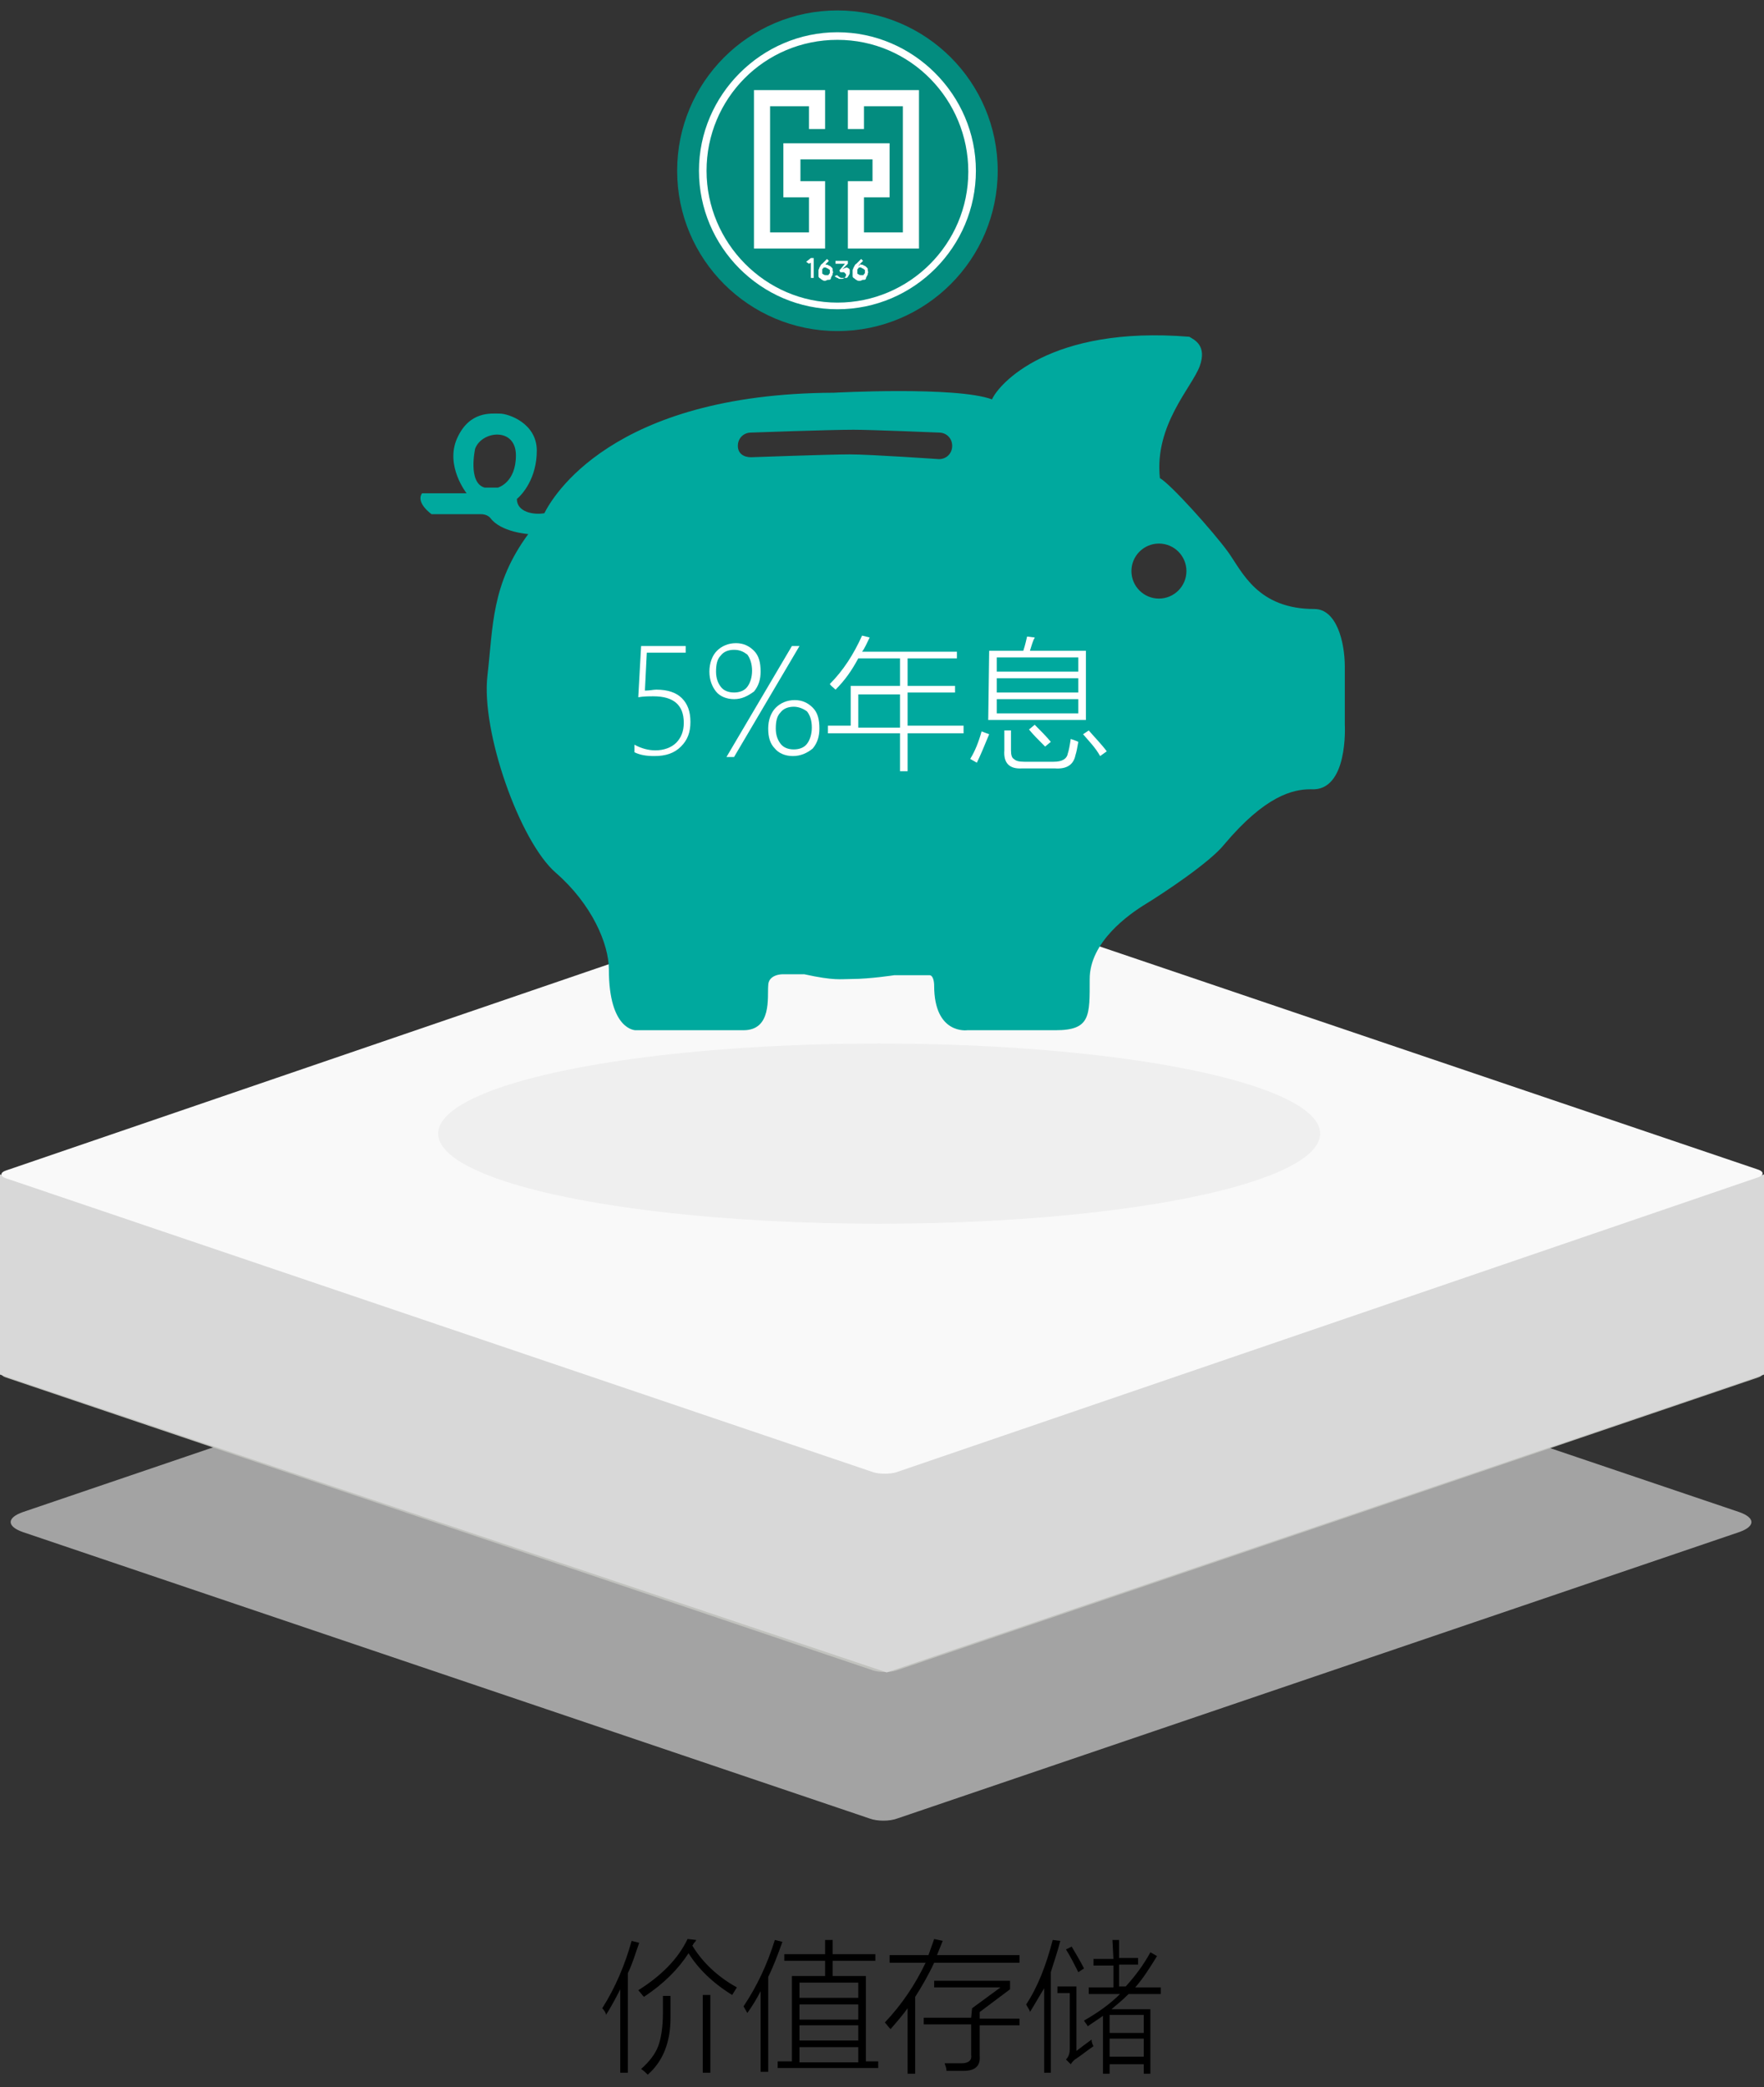 <?xml version="1.0" encoding="utf-8"?>
<!-- Generator: Adobe Illustrator 22.1.0, SVG Export Plug-In . SVG Version: 6.00 Build 0)  -->
<svg version="1.1" id="图层_1" xmlns="http://www.w3.org/2000/svg" xmlns:xlink="http://www.w3.org/1999/xlink" x="0px" y="0px"
	 viewBox="0 0 186 220" style="enable-background:new 0 0 186 220;" xml:space="preserve">
<rect x="0" y="0" width="186" height="220" fill="#333333" stroke="none"/>
<style type="text/css">
	.st0{opacity:0.6;}
	.st1{fill:#EFEFEF;}
	.st2{fill:#C1C2BE;}
	.st3{fill:#D8D8D8;}
	.st4{fill:#F9F9F9;}
	.st5{fill:#038C7F;}
	.st6{fill:#FFFFFF;}
	.st7{fill:#00A99E;}
</style>
<g>
	<g class="st0">
		<g>
			<g>
				<path class="st1" d="M183.4,159.4c1.7,0.6,1.7,1.5,0,2.1l-88.8,30.2c-0.8,0.3-2.1,0.3-2.9,0L2.4,161.5c-1.7-0.6-1.7-1.5,0-2.1
					l88.8-30.2c0.8-0.3,2.1-0.3,2.9,0L183.4,159.4z"/>
			</g>
		</g>
	</g>
	<g>
		<g>
			<g>
				<path class="st2" d="M185.4,144.4c0.6,0.2,0.6,0.6,0,0.8l-90.9,30.9c-0.6,0.2-1.8,0.2-2.4,0L0.6,145.2c-0.6-0.2-0.6-0.6,0-0.8
					l90.9-30.9c0.6-0.2,1.8-0.2,2.4,0L185.4,144.4z"/>
			</g>
		</g>
	</g>
	<g>
		<polygon class="st3" points="0,123.8 0,144.9 93.5,176.3 186,144.9 186,123.8 93.5,155.3 		"/>
	</g>
	<g>
		<g>
			<path class="st4" d="M185.4,123.3c0.6,0.2,0.6,0.6,0,0.8l-90.9,31.1c-0.6,0.2-1.8,0.2-2.4,0l-91.5-31c-0.6-0.2-0.6-0.6,0-0.8
				l90.9-31.1c0.6-0.2,1.8-0.2,2.4,0L185.4,123.3z"/>
		</g>
	</g>
	<g>
		<ellipse class="st1" cx="92.7" cy="119.5" rx="46.5" ry="9.5"/>
	</g>
	<g>
		<circle class="st5" cx="88.3" cy="18" r="16.9"/>
	</g>
	<g>
		<g>
			<g>
				<path class="st6" d="M88.3,32.6c-8.1,0-14.6-6.6-14.6-14.6S80.3,3.4,88.3,3.4S102.9,10,102.9,18S96.4,32.6,88.3,32.6 M88.3,4.2
					c-7.7,0-13.8,6.2-13.8,13.8s6.2,13.9,13.8,13.9c7.6,0,13.8-6.2,13.8-13.8S96,4.2,88.3,4.2"/>
			</g>
		</g>
		<g>
			<g>
				<polygon class="st6" points="85.8,27.2 85.8,29.3 85.5,29.3 85.5,27.7 85.3,27.8 85,27.6 85.5,27.2 				"/>
			</g>
		</g>
		<g>
			<g>
				<path class="st6" d="M87.1,27.9c0.1,0,0.2,0,0.3,0.1c0.1,0,0.2,0.1,0.3,0.2c0.1,0.1,0.1,0.1,0.1,0.3c0,0.1,0.1,0.2,0,0.3
					c0,0.1,0,0.2-0.1,0.3c0,0.1-0.1,0.1-0.1,0.3c-0.1,0.1-0.1,0.1-0.3,0.1c-0.1,0-0.2,0.1-0.3,0.1l0,0c-0.1,0-0.2,0-0.3-0.1
					c-0.1,0-0.1-0.1-0.3-0.2c-0.1-0.1-0.1-0.1-0.1-0.3c0-0.1,0-0.2,0-0.3c0,0,0-0.1,0-0.2s0.1-0.2,0.1-0.3c0.1-0.1,0.1-0.3,0.3-0.4
					c0.1-0.1,0.3-0.3,0.5-0.5l0.2,0.2c-0.1,0.1-0.2,0.2-0.3,0.3c-0.1,0.1-0.1,0.1-0.2,0.3C86.9,27.9,87,27.8,87.1,27.9 M87.5,28.7
					c0-0.1,0-0.1,0-0.2s-0.1-0.1-0.1-0.1l-0.1-0.1c-0.1,0-0.1,0-0.2-0.1l0,0c-0.1,0-0.1,0-0.2,0s-0.1,0.1-0.1,0.1
					c-0.1,0-0.1,0.1-0.1,0.1c0,0.1,0,0.1,0,0.2s0,0.1,0,0.2s0.1,0.1,0.1,0.1C86.9,29,87,29,87.1,29c0.1,0,0.1,0,0.2,0
					s0.1-0.1,0.1-0.1l0.1-0.1C87.5,28.8,87.5,28.8,87.5,28.7"/>
			</g>
		</g>
		<g>
			<g>
				<path class="st6" d="M89.3,28.2c0.1,0,0.1,0.1,0.2,0.1c0.1,0.1,0.1,0.1,0.1,0.2s0,0.1,0,0.2s0,0.2-0.1,0.3
					c0,0.1-0.1,0.1-0.1,0.2c-0.1,0.1-0.1,0.1-0.3,0.1c-0.1,0-0.2,0.1-0.3,0.1c-0.1,0-0.2,0-0.3,0c-0.1,0-0.1-0.1-0.2-0.1
					s-0.1-0.1-0.2-0.1C88,29.1,88,29.1,88,29.1l0.3-0.1c0,0.1,0.1,0.1,0.2,0.2s0.2,0.1,0.3,0.1c0.1,0,0.1,0,0.2,0s0.1,0,0.1-0.1
					l0.1-0.1V29c0-0.1,0-0.1,0-0.1l-0.1-0.1L89,28.7c-0.1,0-0.1,0-0.2,0h-0.1h-0.1l-0.1-0.2l0.1-0.1l0.5-0.6h-1v-0.3h1.2h0.1v0.3
					l-0.6,0.6C89.1,28.2,89.3,28.2,89.3,28.2"/>
			</g>
		</g>
		<g>
			<g>
				<path class="st6" d="M90.8,27.9c0.1,0,0.2,0,0.3,0.1c0.1,0,0.2,0.1,0.3,0.2c0.1,0.1,0.1,0.1,0.1,0.3c0,0.1,0.1,0.2,0,0.3
					c0,0.1,0,0.2-0.1,0.3c0,0.1-0.1,0.1-0.1,0.3c-0.1,0.1-0.1,0.1-0.3,0.1c-0.1,0-0.2,0.1-0.3,0.1h-0.1c-0.1,0-0.2,0-0.3-0.1
					c-0.1,0-0.1-0.1-0.3-0.2c-0.1-0.1-0.1-0.1-0.1-0.3c0-0.1,0-0.2,0-0.3c0,0,0-0.1,0-0.2s0.1-0.2,0.1-0.3c0.1-0.1,0.1-0.3,0.3-0.4
					c0.1-0.1,0.3-0.3,0.5-0.5l0.2,0.2c-0.1,0.1-0.2,0.2-0.3,0.3c-0.1,0.1-0.1,0.1-0.2,0.3C90.7,27.9,90.7,27.8,90.8,27.9 M91.2,28.7
					c0-0.1,0-0.1,0-0.2s-0.1-0.1-0.1-0.1L91,28.3c-0.1,0-0.1,0-0.2-0.1l0,0c-0.1,0-0.1,0-0.2,0s-0.1,0.1-0.1,0.1l-0.1,0.1
					c0,0.1,0,0.1,0,0.2s0,0.1,0,0.2s0.1,0.1,0.1,0.1c0.1,0.1,0.2,0.1,0.3,0.1c0.1,0,0.1,0,0.2,0s0.1-0.1,0.1-0.1l0.1-0.1
					C91.2,28.8,91.2,28.8,91.2,28.7"/>
			</g>
		</g>
		<g>
			<g>
				<polygon class="st6" points="89.4,13.6 91.1,13.6 91.1,11.2 95.2,11.2 95.2,24.5 91.1,24.5 91.1,20.8 93.8,20.8 93.8,15.1 
					82.6,15.1 82.6,20.8 85.3,20.8 85.3,24.5 81.2,24.5 81.2,11.2 85.3,11.2 85.3,13.6 87,13.6 87,9.5 79.5,9.5 79.5,26.2 87,26.2 
					87,19.1 84.4,19.1 84.4,16.8 92,16.8 92,19.1 89.4,19.1 89.4,26.2 96.9,26.2 96.9,9.5 89.4,9.5 				"/>
			</g>
		</g>
	</g>
	<g>
		<path class="st7" d="M141.8,76.4c0,0,0-3.3,0-6.1c0-2.7-0.9-6.1-3.2-6.1c-6,0-7.6-3.9-9.1-6c-1.6-2.2-6.1-7.2-7.2-7.8
			c-0.6-5.6,3.4-9.6,4.2-11.8c0.8-2.2-0.6-2.8-1.1-3.1c-14.7-1.2-20.1,5-20.8,6.6c-3.8-1.4-16.7-0.7-16.7-0.7
			c-23.5,0.1-29.7,11.1-30.5,12.7l0,0c-1.1,0.2-2.9-0.1-2.9-1.5c0.6-0.5,2.1-2.2,2.1-5.1c0-2.9-3-3.9-3.9-3.9s-3.2-0.3-4.5,2.6
			c-1.3,2.9,1,5.8,1,5.8h-4.7c-0.7,1,1,2.2,1,2.2s4.5,0,5.2,0s1,0.4,1,0.4c1.1,1.5,4,1.7,4,1.7l0,0c-3.9,5.3-3.7,9.7-4.3,14.9
			c-0.7,5.9,3.4,17.5,7.2,20.8s5.6,7.5,5.6,10.2c0,6.4,2.8,6.4,2.8,6.4s8.4,0,11.4,0s2.5-3.5,2.6-4.7c0-1.2,1.5-1.2,1.5-1.2h2.3
			c3.2,0.7,3.8,0.5,5,0.5c1.9,0,4.5-0.4,4.5-0.4s3.2,0,3.7,0c0.4,0,0.5,0.7,0.5,1.1c0,5.2,3.5,4.7,3.5,4.7s5.6,0,9.3,0
			s3.6-1.5,3.6-5.4s4.1-6.8,5.9-7.9s6.8-4.4,8.3-6.3c4.3-5.1,7.2-5.8,9.1-5.8C142.2,83.5,141.8,76.4,141.8,76.4z M52.5,51.4h-1.4
			c-1.8-0.5-1-4.1-1-4.1c0.7-1.9,4.3-2.3,4.3,0.7C54.4,50.9,52.5,51.4,52.5,51.4z M99,48.4c0,0-7.2-0.5-9.4-0.5
			c-2.2,0-10.4,0.3-10.4,0.3c-0.8,0-1.4-0.4-1.4-1.2s0.6-1.4,1.4-1.4c0,0,8.2-0.3,10.8-0.3c1.9,0,9,0.3,9,0.3c0.8,0,1.4,0.6,1.4,1.4
			S99.8,48.4,99,48.4z M122.2,63.1c-1.6,0-2.9-1.3-2.9-2.9s1.3-2.9,2.9-2.9s2.9,1.3,2.9,2.9S123.8,63.1,122.2,63.1z"/>
	</g>
	<g>
		<path class="st6" d="M66.9,79.3v-0.8c0.7,0.4,1.5,0.6,2.2,0.6c0.9,0,1.7-0.3,2.2-0.8s0.8-1.2,0.8-2.1c0-1.9-1.1-2.8-3.2-2.8
			c-0.5,0-1,0-1.6,0.1l0.3-5.4h4.7v0.7h-4.1l-0.2,4c0.5,0,0.9-0.1,1.2-0.1c1.2,0,2.1,0.3,2.7,0.9s0.9,1.4,0.9,2.5s-0.3,1.9-1,2.6
			s-1.6,1-2.8,1C68.2,79.7,67.5,79.6,66.9,79.3z"/>
		<path class="st6" d="M77.4,73.7c-0.8,0-1.5-0.3-1.9-0.8s-0.7-1.2-0.7-2.1s0.3-1.7,0.8-2.2s1.2-0.8,2-0.8s1.4,0.3,1.9,0.8
			s0.7,1.2,0.7,2.2c0,0.8-0.2,1.5-0.7,2.1C78.8,73.4,78.2,73.7,77.4,73.7z M77.4,68.5c-0.6,0-1.1,0.2-1.4,0.6
			c-0.4,0.4-0.5,1-0.5,1.7s0.2,1.2,0.5,1.6s0.8,0.6,1.4,0.6s1.1-0.2,1.4-0.6s0.5-1,0.5-1.7s-0.2-1.3-0.5-1.7
			C78.4,68.7,78,68.5,77.4,68.5z M77.4,79.8h-0.8l6.9-11.7h0.8L77.4,79.8z M83.6,79.7c-0.8,0-1.5-0.3-1.9-0.8
			c-0.5-0.5-0.7-1.2-0.7-2.1s0.3-1.7,0.8-2.2s1.2-0.8,2-0.8s1.4,0.3,1.9,0.8s0.7,1.2,0.7,2.2c0,0.8-0.2,1.5-0.7,2.1
			C85.1,79.4,84.4,79.7,83.6,79.7z M83.7,74.5c-0.6,0-1.1,0.2-1.4,0.6c-0.4,0.4-0.5,1-0.5,1.7s0.2,1.2,0.5,1.6s0.8,0.6,1.4,0.6
			s1.1-0.2,1.4-0.6s0.5-1,0.5-1.7c0-0.8-0.2-1.3-0.5-1.7C84.7,74.7,84.2,74.5,83.7,74.5z"/>
		<path class="st6" d="M88.1,72.7c-0.3-0.3-0.5-0.4-0.6-0.6c1.4-1.4,2.5-3.1,3.4-5.1l0.8,0.2c-0.3,0.6-0.5,1.1-0.8,1.5h10v0.7h-5.2
			v2.9h5V73h-5v3.5h5.9v0.8h-5.9v4h-0.8v-4h-7.6v-0.8h2.4v-4.2h5.2v-2.9h-4.4C89.8,70.7,89.1,71.7,88.1,72.7z M90.5,73.2v3.5h4.4
			v-3.5H90.5z"/>
		<path class="st6" d="M103.5,77.1l0.8,0.3c-0.5,1.2-0.9,2.2-1.3,3l-0.7-0.4C102.8,79.2,103.2,78.2,103.5,77.1z M104.3,68.6h3.6
			c0.2-0.6,0.3-1.1,0.4-1.5l0.8,0.1c0,0,0,0.1-0.1,0.2c-0.2,0.5-0.3,0.9-0.4,1.2h5.9v7.3h-10.3L104.3,68.6L104.3,68.6z M105.1,69.3
			v1.5h8.6v-1.5H105.1z M105.1,71.5V73h8.6v-1.5H105.1z M105.1,73.7v1.5h8.6v-1.5H105.1z M105.8,77h0.8v2.1c0,0.5,0.1,0.8,0.3,0.9
			c0.2,0.2,0.5,0.3,1.1,0.3h3.1c0.9,0,1.4-0.3,1.5-0.9c0.1-0.3,0.2-0.8,0.3-1.5c0.3,0.1,0.6,0.2,0.8,0.3c-0.1,0.6-0.2,1.1-0.3,1.4
			c-0.2,1-0.9,1.5-2.2,1.4h-3.4c-1.4,0.1-2-0.6-1.9-1.9V77H105.8z M108.5,76.9l0.6-0.5c0.6,0.6,1.2,1.2,1.7,1.8l-0.6,0.5
			C109.5,78,108.9,77.4,108.5,76.9z M114.2,77.4l0.6-0.4c0.6,0.7,1.3,1.4,1.9,2.2l-0.7,0.5C115.5,78.8,114.8,78.1,114.2,77.4z"/>
	</g>
	<g>
		<path d="M63.5,211.7c1.4-2.2,2.4-4.6,3.1-7.1l0.8,0.2c-0.4,1.1-0.7,2.2-1.2,3.2v10.5h-0.8v-8.8c-0.5,1-1,1.9-1.5,2.7
			C63.9,212.2,63.7,211.9,63.5,211.7z M77.2,210.3c-2.1-1.3-3.6-2.8-4.6-4.4c-1.1,1.7-2.6,3.2-4.7,4.6c-0.2-0.2-0.4-0.5-0.6-0.7
			c2.4-1.5,4.2-3.3,5.2-5.4l0.9,0.1c0,0.1-0.1,0.2-0.2,0.3s-0.1,0.2-0.2,0.3c1.1,1.8,2.7,3.3,4.7,4.4
			C77.5,209.8,77.4,210,77.2,210.3z M70.7,210.3v1.8c0,0.2,0,0.4,0,0.6c0,2.6-0.8,4.6-2.4,6c-0.2-0.2-0.4-0.4-0.7-0.6
			c0.9-0.8,1.5-1.6,1.8-2.4c0.3-0.8,0.5-2,0.5-3.5v-1.8h0.8V210.3z M74.1,210.3h0.8v8.2h-0.8V210.3z"/>
		<path d="M78.8,212.2c-0.1-0.2-0.3-0.5-0.4-0.7c1.4-2.1,2.5-4.4,3.3-7l0.8,0.2c-0.5,1.4-1,2.7-1.5,3.7v10h-0.8v-8.5
			C79.8,210.7,79.3,211.5,78.8,212.2z M87,204.5h0.8v1.5h4.5v0.7h-4.5v1.6h3.5v9h1.3v0.7H82v-0.7h1.5v-9H87v-1.6h-4.3V206H87V204.5z
			 M84.3,209v1.6h6.2V209H84.3z M84.3,211.3v1.6h6.2v-1.6H84.3z M84.3,213.5v1.6h6.2v-1.6H84.3z M84.3,215.8v1.6h6.2v-1.6H84.3z"/>
		<path d="M98.5,204.4l0.9,0.2c-0.2,0.5-0.4,1-0.6,1.5h8.7v0.8h-9c-0.6,1.3-1.3,2.5-2,3.6v8.1h-0.8v-6.9c-0.5,0.7-1.1,1.4-1.8,2.2
			c-0.2-0.2-0.4-0.5-0.6-0.7c1.8-1.9,3.2-4,4.3-6.3h-3.8v-0.8h4.1C98.1,205.5,98.3,205,98.5,204.4z M102.5,211.7l3-2.2h-7v-0.7h8
			v0.9l-3.2,2.4v0.7h4.2v0.7h-4.2v3.2c0.1,1.1-0.5,1.6-1.7,1.6c-0.3,0-0.6,0-0.8,0c-0.1,0-0.3,0-0.4,0s-0.3,0-0.6,0
			c0-0.3-0.1-0.5-0.2-0.8c0.7,0,1.3,0,1.8,0c0.7,0,1.1-0.3,1-0.9v-3.2h-5v-0.7h5L102.5,211.7L102.5,211.7z"/>
		<path d="M108.6,212.1c0-0.2-0.2-0.4-0.4-0.8c1.2-1.8,2.1-4.1,2.8-6.8l0.8,0.1c-0.3,1.2-0.7,2.3-1,3.3v10.6h-0.7v-8.9
			C109.6,210.4,109.1,211.3,108.6,212.1z M113.5,216.2c0.4-0.3,0.9-0.7,1.6-1.2c0,0.3,0.1,0.5,0.2,0.7c-0.6,0.4-1.2,0.9-1.8,1.3
			c-0.2,0.1-0.4,0.3-0.6,0.6l-0.5-0.5c0.3-0.3,0.4-0.7,0.4-1.1v-5.9h-1.3v-0.7h2C113.5,209.4,113.5,216.2,113.5,216.2z M113.7,207.9
			c-0.4-0.8-0.8-1.6-1.3-2.4l0.6-0.3c0.4,0.7,0.9,1.5,1.3,2.3L113.7,207.9z M117.3,204.5h0.7v1.9h2v0.7h-2v2.3h0.7
			c1-1.1,1.9-2.3,2.6-3.6l0.7,0.4c-0.8,1.3-1.5,2.4-2.3,3.3h2.7v0.7H119c-0.6,0.6-1.2,1.1-1.8,1.6h4.1v6.8h-0.7v-1H117v1h-0.7v-6.1
			c-0.7,0.5-1.2,0.8-1.6,1.1c-0.1-0.2-0.3-0.4-0.4-0.6c1.4-0.8,2.7-1.7,3.8-2.8h-3.3v-0.7h2.6v-2.3h-2.1v-0.7h2.1L117.3,204.5
			L117.3,204.5z M117,212.4v1.9h3.6v-1.9H117z M117,214.9v1.9h3.6v-1.9H117z"/>
	</g>
</g>
</svg>
